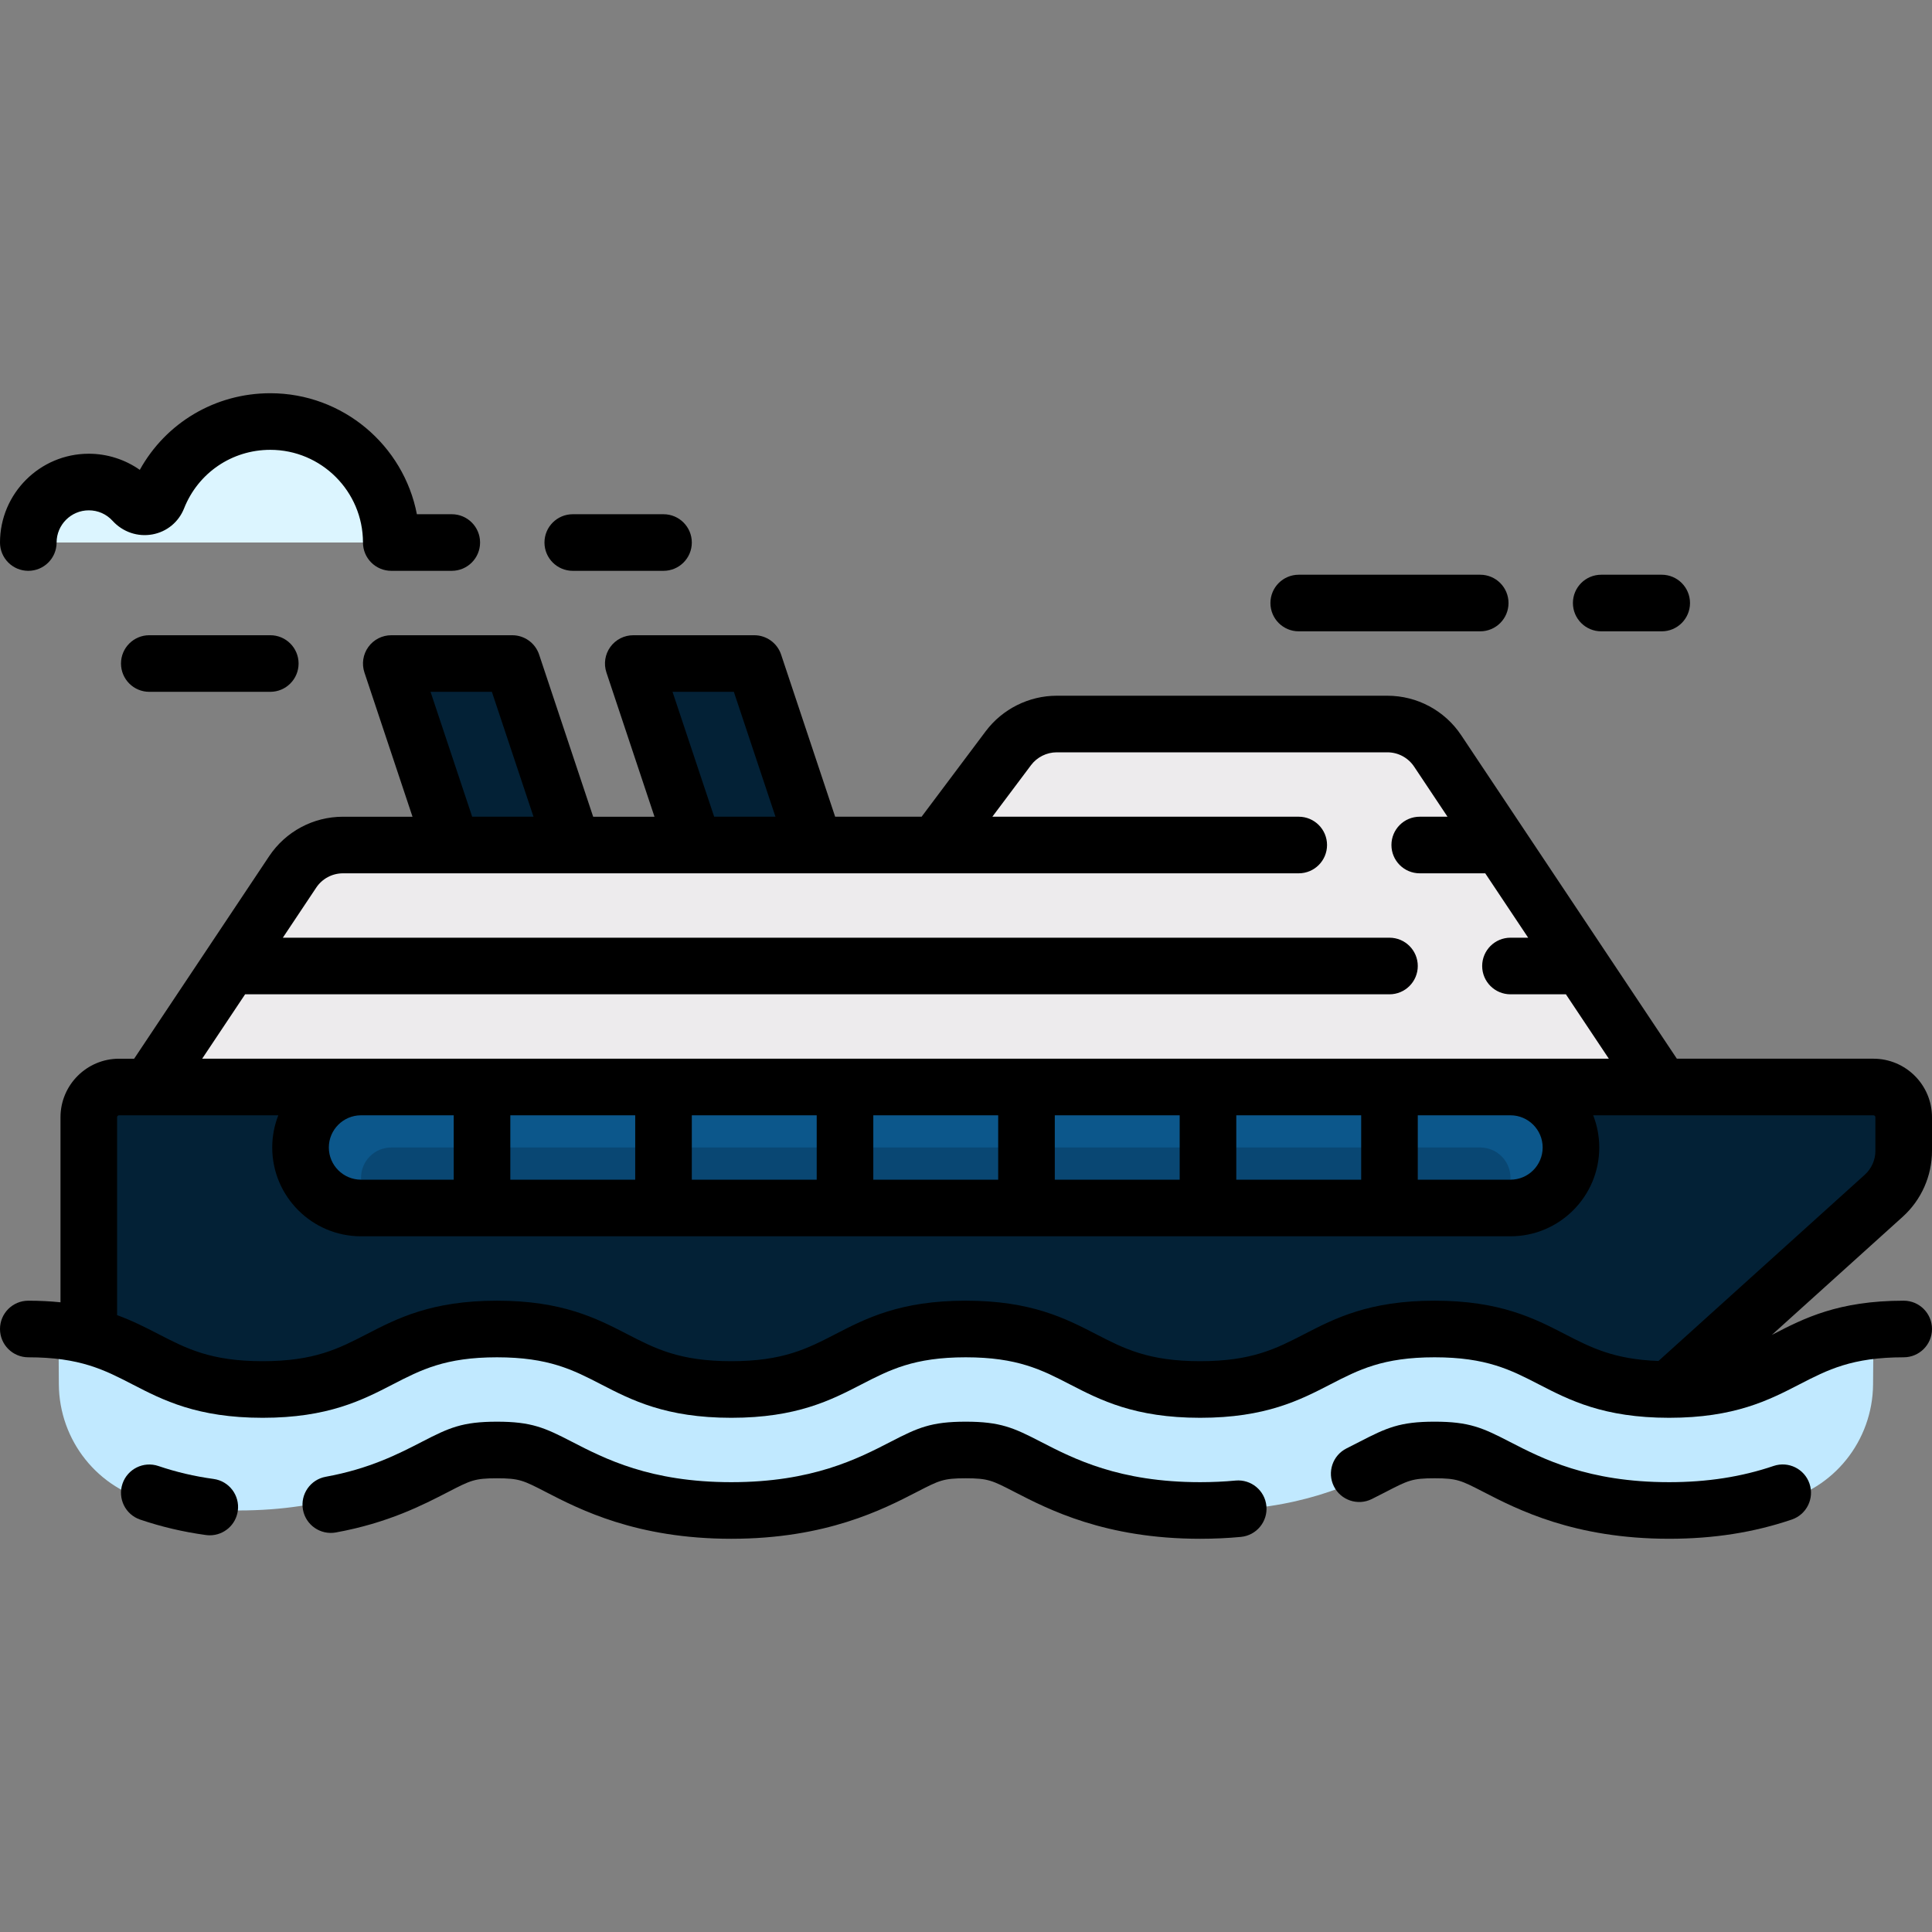 <?xml version="1.0"?>
<svg xmlns="http://www.w3.org/2000/svg" xmlns:xlink="http://www.w3.org/1999/xlink" xmlns:svgjs="http://svgjs.com/svgjs" version="1.1" width="512" height="512" x="0" y="0" viewBox="0 0 512.001 512.001" style="enable-background:new 0 0 512 512" xml:space="preserve" class=""><rect x="0" y="0" width="512.001" height="512.001" fill="#808080" stroke="none"/><g>
<path xmlns="http://www.w3.org/2000/svg" style="" d="M381.002,199.012c-2.974-4.46-7.979-7.139-13.34-7.139h-87.613c-5.046,0-9.798,2.376-12.826,6.413  l-19.239,25.652H90.897c-5.36,0-10.366,2.679-13.34,7.139l-37.993,56.99H440.37L381.002,199.012z" fill="#edebed" data-original="#edebed" class=""/>
<path xmlns="http://www.w3.org/2000/svg" style="" d="M496.484,288.067H31.548c-4.427,0-8.016,3.589-8.016,8.016v72.145h418.806l56.872-51.338  c3.368-3.04,5.289-7.364,5.289-11.901v-8.906C504.5,291.655,500.911,288.067,496.484,288.067z" fill="#032136" data-original="#dbd9dc" class=""/>
<path xmlns="http://www.w3.org/2000/svg" style="" d="M400.29,320.131H95.677c-8.854,0-16.032-7.178-16.032-16.032l0,0c0-8.854,7.178-16.032,16.032-16.032  H400.29c8.854,0,16.032,7.178,16.032,16.032l0,0C416.323,312.953,409.145,320.131,400.29,320.131z" fill="#0c578b" data-original="#ffdc64" class=""/>
<polyline xmlns="http://www.w3.org/2000/svg" style="" points="119.726,223.937 103.694,175.841 135.758,175.841 151.79,223.937 " fill="#032136" data-original="#dbd9dc" class=""/>
<path xmlns="http://www.w3.org/2000/svg" style="" d="M484.717,359.319c-8.374,4.172-17.865,8.909-35.956,8.909s-27.574-4.736-35.948-8.909  c-7.669-3.82-14.293-7.124-28.352-7.124c-14.05,0-20.667,3.304-28.327,7.124c-8.374,4.172-17.857,8.909-35.94,8.909  s-27.574-4.736-35.948-8.909c-7.661-3.82-14.277-7.124-28.327-7.124s-20.667,3.304-28.327,7.124  c-8.374,4.172-17.857,8.909-35.932,8.909s-27.566-4.736-35.932-8.909c-7.653-3.82-14.269-7.124-28.311-7.124  c-14.05,0-20.667,3.304-28.319,7.124c-8.365,4.172-17.848,8.909-35.924,8.909s-27.566-4.736-35.932-8.909  c-3.816-1.905-7.376-3.681-11.726-4.983c0,0,0.033,5.746,0.08,12.538c0.103,14.897,10.396,27.867,24.942,31.08  c6.368,1.407,13.825,2.337,22.635,2.337c24.102,0,38.071-6.967,47.313-11.577c6.502-3.246,8.925-4.455,16.93-4.455  c7.996,0,10.419,1.209,16.894,4.442c9.263,4.62,23.238,11.591,47.349,11.591c24.088,0,38.057-6.96,47.3-11.566  c6.531-3.257,8.956-4.466,16.959-4.466c8.003,0,10.428,1.209,16.908,4.441c9.288,4.628,23.263,11.592,47.367,11.592  c24.096,0,38.065-6.96,47.309-11.566c6.531-3.257,8.956-4.466,16.959-4.466c8.018,0,10.449,1.21,16.944,4.446  c9.283,4.626,23.251,11.586,47.356,11.586c8.828,0,16.297-0.933,22.673-2.343c14.529-3.212,24.821-16.148,24.949-31.027  c0.059-6.818,0.101-12.593,0.101-12.593C492.118,355.632,488.548,357.411,484.717,359.319z" fill="#c1e9ff" data-original="#c1e9ff" class=""/>
<polyline xmlns="http://www.w3.org/2000/svg" style="" points="183.855,223.937 167.823,175.841 199.887,175.841 215.919,223.937 " fill="#032136" data-original="#dbd9dc" class=""/>
<path xmlns="http://www.w3.org/2000/svg" style="" d="M392.274,320.13H103.693c-4.427,0-8.016-3.589-8.016-8.016l0,0c0-4.427,3.589-8.016,8.016-8.016  h288.581c4.427,0,8.016,3.589,8.016,8.016l0,0C400.29,316.541,396.701,320.13,392.274,320.13z" fill="#094773" data-original="#ffc850" class=""/>
<path xmlns="http://www.w3.org/2000/svg" style="" d="M71.629,111.712c-13.539,0-25.118,8.391-29.82,20.256c-1.059,2.67-4.495,3.126-6.431,1.005  c-2.932-3.213-7.153-5.229-11.846-5.229c-8.854,0-16.032,7.178-16.032,16.032h96.194C103.694,126.067,89.338,111.712,71.629,111.712  z" fill="#dcf5ff" data-original="#dcf5ff" class=""/>
<path xmlns="http://www.w3.org/2000/svg" d="M470.026,388.493c-8.526,2.893-17.583,4.299-27.686,4.299c-21.503,0-33.547-6.212-42.34-10.747  c-7.101-3.665-10.627-5.286-19.824-5.286c-9.179,0-12.7,1.618-19.828,5.297c-1.087,0.562-2.245,1.159-3.482,1.774  c-3.709,1.844-5.221,6.346-3.377,10.055c1.844,3.709,6.347,5.222,10.055,3.377c1.309-0.651,2.534-1.283,3.723-1.896  c5.92-3.056,6.987-3.607,12.909-3.607c5.941,0,7.011,0.552,12.947,3.616c9.004,4.644,24.073,12.416,49.217,12.416  c11.769,0,22.401-1.667,32.505-5.094c3.922-1.331,6.023-5.59,4.693-9.512C478.208,389.264,473.951,387.162,470.026,388.493z" fill="#000000" data-original="#000000" style="" class=""/>
<path xmlns="http://www.w3.org/2000/svg" d="M327.441,392.364c-3.019,0.284-6.175,0.428-9.382,0.428c-21.505,0-33.542-6.213-42.332-10.75  c-7.095-3.663-10.619-5.282-19.809-5.282c-9.179,0-12.7,1.618-19.792,5.279c-8.792,4.538-20.832,10.753-42.326,10.753  c-21.495,0-33.531-6.215-42.32-10.754c-7.09-3.66-10.611-5.278-19.782-5.278s-12.692,1.618-19.783,5.279  c-6.21,3.207-13.938,7.198-25.594,9.319c-4.075,0.742-6.778,4.646-6.036,8.722s4.648,6.775,8.722,6.036  c13.861-2.522,23.068-7.277,29.79-10.749c5.92-3.056,6.987-3.607,12.901-3.607c5.914,0,6.981,0.551,12.9,3.606  c9,4.647,24.062,12.426,49.202,12.426c25.137,0,40.204-7.778,49.208-12.425c5.92-3.056,6.987-3.607,12.909-3.607  c5.934,0,7.001,0.551,12.929,3.611c9,4.646,24.063,12.421,49.212,12.421c3.675,0,7.305-0.167,10.789-0.495  c4.124-0.388,7.152-4.046,6.764-8.17C335.223,395.003,331.563,391.978,327.441,392.364z" fill="#000000" data-original="#000000" style="" class=""/>
<path xmlns="http://www.w3.org/2000/svg" d="M56.613,391.94c-5.107-0.702-9.896-1.825-14.642-3.433c-3.925-1.33-8.182,0.772-9.51,4.696  c-1.33,3.923,0.773,8.181,4.696,9.51c5.657,1.917,11.354,3.254,17.414,4.087c0.346,0.047,0.69,0.071,1.03,0.071  c3.689,0,6.905-2.723,7.421-6.48C63.586,396.288,60.717,392.504,56.613,391.94z" fill="#000000" data-original="#000000" style="" class=""/>
<path xmlns="http://www.w3.org/2000/svg" d="M512,304.989v-8.906c0-8.556-6.96-15.516-15.516-15.516h-52.099l-57.143-85.714c-4.374-6.562-11.694-10.479-19.58-10.479  h-87.613c-7.367,0-14.405,3.519-18.826,9.413l-16.989,22.652h-22.909l-14.323-42.968c-1.021-3.063-3.887-5.128-7.115-5.128h-32.064  c-2.411,0-4.675,1.159-6.084,3.115c-1.41,1.956-1.793,4.47-1.031,6.757l12.742,38.225h-16.253l-14.323-42.968  c-1.021-3.063-3.887-5.128-7.115-5.128h-32.065c-2.411,0-4.675,1.159-6.084,3.115c-1.41,1.956-1.793,4.47-1.031,6.757l12.742,38.225  H90.897c-7.886,0-15.205,3.917-19.58,10.479L35.55,280.57h-4.002c-8.556,0-15.516,6.96-15.516,15.516v49.038  c-2.612-0.27-5.436-0.425-8.532-0.425c-4.142,0-7.5,3.358-7.5,7.5s3.358,7.5,7.5,7.5c13.703,0,20.147,3.328,27.609,7.18  c8.036,4.149,17.144,8.852,34.491,8.852s26.455-4.703,34.491-8.852c7.462-3.853,13.906-7.18,27.609-7.18  c13.704,0,20.148,3.328,27.61,7.18c8.036,4.149,17.144,8.852,34.491,8.852c17.351,0,26.461-4.703,34.499-8.852  c7.464-3.853,13.911-7.181,27.619-7.181c13.714,0,20.163,3.328,27.63,7.181c8.041,4.149,17.153,8.851,34.509,8.851  c17.351,0,26.462-4.703,34.5-8.852c7.465-3.853,13.911-7.181,27.62-7.181c13.72,0,20.172,3.328,27.643,7.182  c8.042,4.148,17.158,8.851,34.519,8.851c0.001,0,0.001,0,0.001,0h0.001h0.001c17.358-0.001,26.473-4.702,34.515-8.851  c7.471-3.854,13.923-7.182,27.643-7.182c4.142,0,7.5-3.358,7.5-7.5s-3.358-7.5-7.5-7.5c-17.361,0-26.477,4.702-34.52,8.851  c-0.144,0.074-0.286,0.147-0.43,0.221l34.685-31.31C509.17,318.003,512,311.636,512,304.989z M194.481,183.341l11.032,33.097H189.26  l-11.032-33.097H194.481z M130.353,183.341l11.032,33.097h-16.253L114.1,183.341H130.353z M64.955,263.502h303.271  c4.142,0,7.5-3.358,7.5-7.5s-3.358-7.5-7.5-7.5H74.955l8.843-13.265c1.586-2.379,4.24-3.8,7.1-3.8h253.28c4.142,0,7.5-3.358,7.5-7.5  s-3.358-7.5-7.5-7.5h-81.193l10.238-13.651c1.603-2.137,4.155-3.413,6.826-3.413h87.613c2.859,0,5.513,1.42,7.1,3.799l8.844,13.265  h-7.361c-4.142,0-7.5,3.358-7.5,7.5s3.358,7.5,7.5,7.5h17.361l11.376,17.064h-4.69c-4.142,0-7.5,3.358-7.5,7.5s3.358,7.5,7.5,7.5  h14.691l11.376,17.064h-26.067H95.677H53.578L64.955,263.502z M408.823,304.099c0,4.705-3.828,8.532-8.532,8.532h-24.565v-17.064  h24.565C404.995,295.566,408.823,299.394,408.823,304.099z M360.726,295.566v17.064h-33.097v-17.064H360.726z M312.629,295.566  v17.064h-33.097v-17.064H312.629z M264.532,295.566v17.064h-33.097v-17.064H264.532z M216.436,295.566v17.064h-33.097v-17.064  H216.436z M168.339,295.566v17.064h-33.097v-17.064H168.339z M120.242,295.566v17.064H95.677c-4.705,0-8.532-3.828-8.532-8.532  s3.828-8.532,8.532-8.532L120.242,295.566L120.242,295.566z M497,304.989c0,2.41-1.026,4.719-2.815,6.333l-54.671,49.351  c-11.814-0.428-17.882-3.549-24.819-7.127c-8.042-4.148-17.158-8.851-34.519-8.851c-17.351,0-26.462,4.703-34.5,8.852  c-7.465,3.853-13.911,7.181-27.62,7.181c-13.714,0-20.163-3.328-27.63-7.181c-8.04-4.149-17.153-8.851-34.508-8.851  c-17.351,0-26.461,4.703-34.499,8.852c-7.464,3.853-13.911,7.181-27.618,7.181c-13.703,0-20.147-3.327-27.609-7.18  c-8.036-4.149-17.145-8.852-34.492-8.852s-26.455,4.703-34.491,8.852c-7.462,3.853-13.906,7.18-27.609,7.18  s-20.147-3.327-27.609-7.18c-3.302-1.705-6.797-3.499-10.959-5.027v-52.438c0-0.285,0.231-0.516,0.516-0.516h42.204  c-1.034,2.647-1.608,5.523-1.608,8.532c0,12.976,10.557,23.532,23.532,23.532h304.613c12.976,0,23.532-10.557,23.532-23.532  c0-3.009-0.574-5.885-1.608-8.532h74.269c0.285,0,0.516,0.231,0.516,0.516v8.905H497z" fill="#000000" data-original="#000000" style="" class=""/>
<path xmlns="http://www.w3.org/2000/svg" d="M7.5,151.276c4.142,0,7.5-3.358,7.5-7.5c0-4.705,3.828-8.533,8.532-8.533c2.428,0,4.667,0.989,6.306,2.785  c2.708,2.967,6.657,4.309,10.566,3.594c3.813-0.699,6.945-3.275,8.377-6.892c3.737-9.428,12.705-15.52,22.848-15.52  c13.545,0,24.564,11.02,24.564,24.565c0,4.142,3.358,7.5,7.5,7.5h16.032c4.142,0,7.5-3.358,7.5-7.5s-3.358-7.5-7.5-7.5h-9.245  c-3.514-18.243-19.599-32.065-38.852-32.065c-14.584,0-27.661,7.821-34.578,20.307c-3.929-2.754-8.652-4.274-13.519-4.274  C10.557,120.244,0,130.8,0,143.776C0,147.919,3.358,151.276,7.5,151.276z" fill="#000000" data-original="#000000" style="" class=""/>
<path xmlns="http://www.w3.org/2000/svg" d="M344.177,167.309h48.097c4.142,0,7.5-3.358,7.5-7.5s-3.358-7.5-7.5-7.5h-48.097c-4.142,0-7.5,3.358-7.5,7.5  S340.035,167.309,344.177,167.309z" fill="#000000" data-original="#000000" style="" class=""/>
<path xmlns="http://www.w3.org/2000/svg" d="M424.339,167.309h16.032c4.142,0,7.5-3.358,7.5-7.5s-3.358-7.5-7.5-7.5h-16.032c-4.142,0-7.5,3.358-7.5,7.5  S420.197,167.309,424.339,167.309z" fill="#000000" data-original="#000000" style="" class=""/>
<path xmlns="http://www.w3.org/2000/svg" d="M151.791,151.276h24.048c4.142,0,7.5-3.358,7.5-7.5s-3.358-7.5-7.5-7.5h-24.048c-4.142,0-7.5,3.358-7.5,7.5  S147.648,151.276,151.791,151.276z" fill="#000000" data-original="#000000" style="" class=""/>
<path xmlns="http://www.w3.org/2000/svg" d="M39.564,168.341c-4.142,0-7.5,3.358-7.5,7.5s3.358,7.5,7.5,7.5h32.064c4.142,0,7.5-3.358,7.5-7.5s-3.358-7.5-7.5-7.5H39.564  z" fill="#000000" data-original="#000000" style="" class=""/>
<g xmlns="http://www.w3.org/2000/svg">
</g>
<g xmlns="http://www.w3.org/2000/svg">
</g>
<g xmlns="http://www.w3.org/2000/svg">
</g>
<g xmlns="http://www.w3.org/2000/svg">
</g>
<g xmlns="http://www.w3.org/2000/svg">
</g>
<g xmlns="http://www.w3.org/2000/svg">
</g>
<g xmlns="http://www.w3.org/2000/svg">
</g>
<g xmlns="http://www.w3.org/2000/svg">
</g>
<g xmlns="http://www.w3.org/2000/svg">
</g>
<g xmlns="http://www.w3.org/2000/svg">
</g>
<g xmlns="http://www.w3.org/2000/svg">
</g>
<g xmlns="http://www.w3.org/2000/svg">
</g>
<g xmlns="http://www.w3.org/2000/svg">
</g>
<g xmlns="http://www.w3.org/2000/svg">
</g>
<g xmlns="http://www.w3.org/2000/svg">
</g>
</g></svg>
